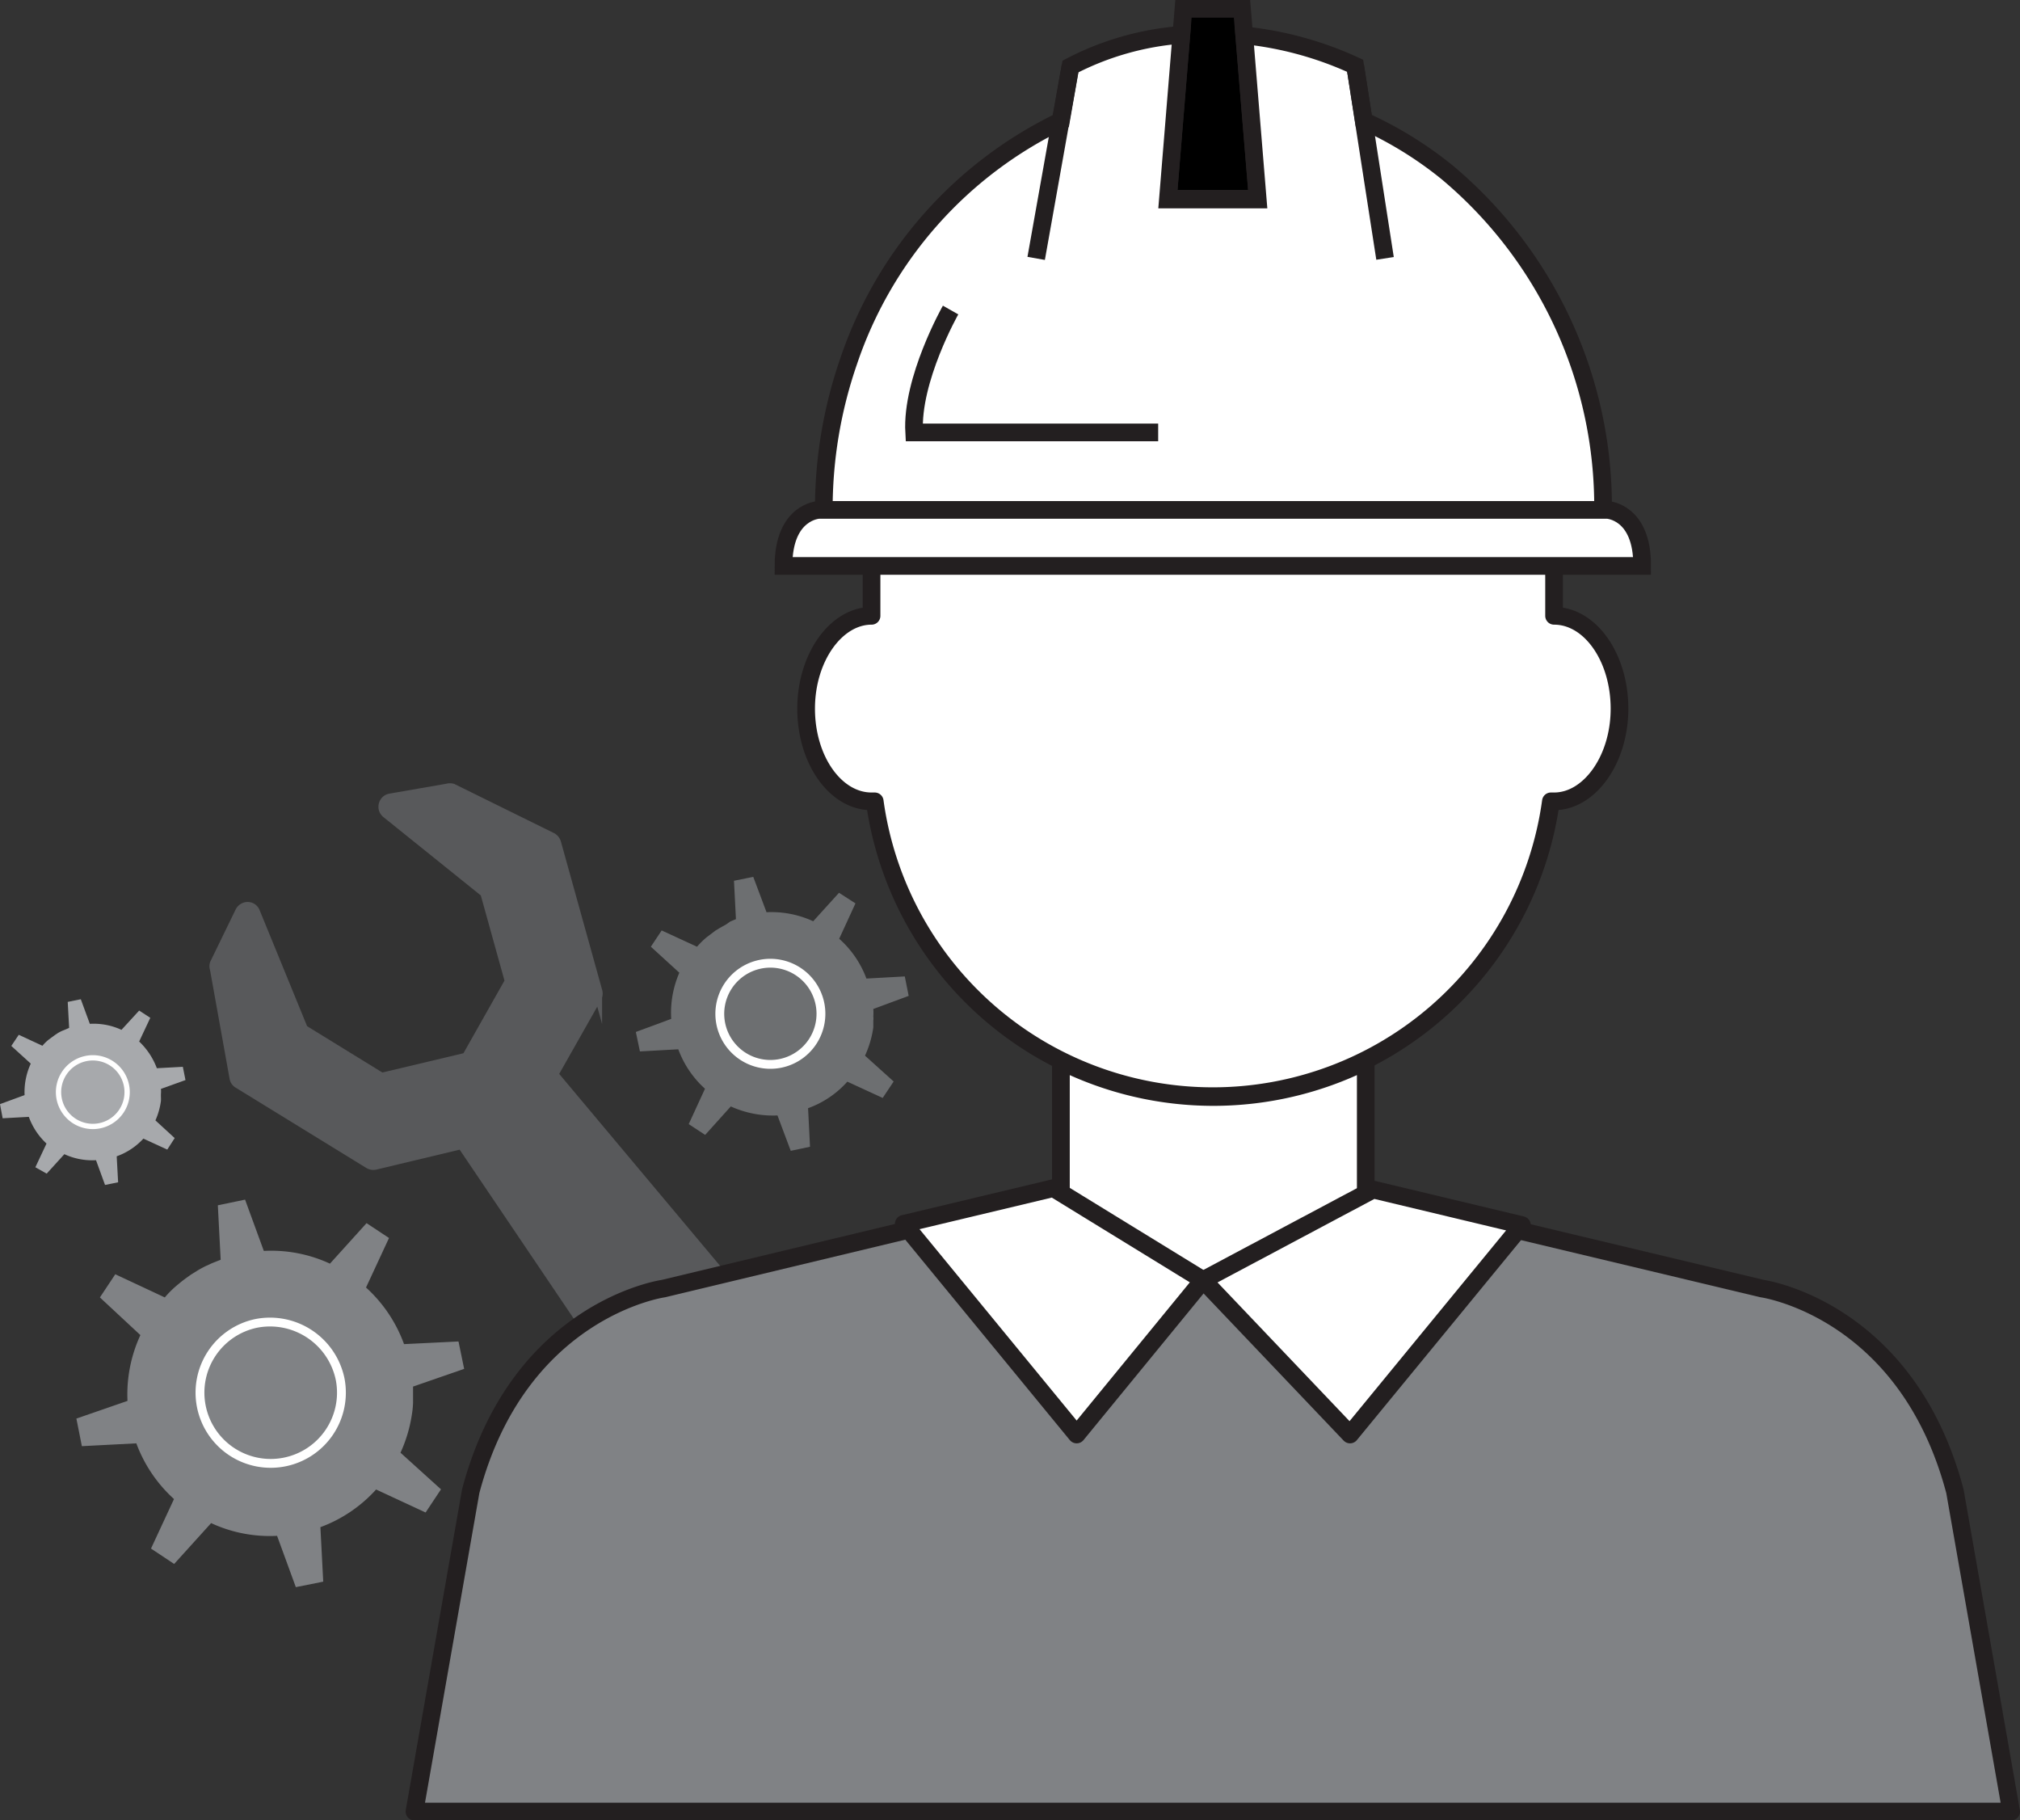 <svg xmlns="http://www.w3.org/2000/svg" viewBox="0 0 114.24 102.93"><rect x="0" y="0" width="114.24" height="102.93" fill="#333333" stroke="none"/><defs><style>.cls-1{fill:#58595b;stroke:#58595b;stroke-width:0.52px;}.cls-1,.cls-11,.cls-12,.cls-4,.cls-6,.cls-8{stroke-miterlimit:10;}.cls-12,.cls-2,.cls-9{fill:#fff;}.cls-3,.cls-4{fill:#808285;}.cls-4,.cls-6,.cls-8{stroke:#fff;}.cls-4,.cls-8{stroke-width:0.5px;}.cls-5,.cls-6{fill:#a7a9ac;}.cls-6{stroke-width:0.3px;}.cls-7,.cls-8{fill:#6d6f71;}.cls-10,.cls-11,.cls-12,.cls-9{stroke:#231f20;}.cls-10,.cls-9{stroke-linecap:round;stroke-linejoin:round;}.cls-10{fill:none;}</style></defs><title>Asset 4</title><g id="Layer_2" data-name="Layer 2"><g id="Layer_4" data-name="Layer 4"><path class="cls-1" d="M52.51,94.43a5,5,0,0,1-7-1c-.09-.13-.19-.26-.28-.41L26.11,64.71l-4.89,1.17a.51.51,0,0,1-.38-.07l-7.37-4.53a.46.46,0,0,1-.23-.33l-1.11-6.17a.46.46,0,0,1,0-.3l1.43-2.94a.5.5,0,0,1,.45-.28.47.47,0,0,1,.44.32l2.71,6.62,4.42,2.72,4.8-1.14,2.43-4.3-1.39-5L21.85,46a.48.48,0,0,1-.17-.51.48.48,0,0,1,.39-.36l3.22-.56a.55.55,0,0,1,.31,0l5.62,2.77a.52.52,0,0,1,.25.31l2.32,8.34a.56.56,0,0,1,0,.38l-2.48,4.38,22,26.24.31.38A5,5,0,0,1,52.51,94.43Z"/><path class="cls-2" d="M51.16,92.63a2.72,2.72,0,1,1,.54-3.8A2.72,2.72,0,0,1,51.16,92.63Zm-2.68-3.55a1.74,1.74,0,1,0,2.43.34A1.73,1.73,0,0,0,48.48,89.08Z"/><path class="cls-3" d="M12,71.42l.48-.19-.16-3.08,1.54-.32,1.06,2.9a7.9,7.9,0,0,1,3.74.72l2.07-2.29L22,70l-1.3,2.8A8,8,0,0,1,22.85,76l3.08-.15.32,1.55-2.89,1c0,.2,0,.41,0,.61s0,.21,0,.31a4.68,4.68,0,0,1-.05.55,8.11,8.11,0,0,1-.66,2.27l2.29,2.07-.87,1.31-2.8-1.3a7.94,7.94,0,0,1-3.15,2.13l.16,3.08-1.55.31-1.06-2.9a7.88,7.88,0,0,1-3.73-.72L9.85,88.43l-1.31-.87,1.3-2.8a8,8,0,0,1-2.13-3.15l-3.08.16-.31-1.56,2.89-1a8,8,0,0,1,.73-3.72L5.65,73.36l.87-1.31,2.8,1.31a5.6,5.6,0,0,1,.78-.76c.22-.19.46-.36.7-.53l.32-.2a5.86,5.86,0,0,1,.55-.3Z"/><path class="cls-4" d="M14.48,74.83A4,4,0,1,0,19.24,78,4.05,4.05,0,0,0,14.48,74.83Z"/><path class="cls-5" d="M3.68,58.22l.23-.1-.08-1.47.74-.15.51,1.39a3.75,3.75,0,0,1,1.79.34l1-1.09.63.41-.63,1.34a4,4,0,0,1,1,1.51l1.47-.08.15.75-1.39.5a1.41,1.41,0,0,1,0,.29V62a2.06,2.06,0,0,1,0,.26,4,4,0,0,1-.31,1.09l1.09,1L9.46,65l-1.35-.62a3.78,3.78,0,0,1-1.51,1l.08,1.47L5.94,67l-.51-1.4a3.75,3.75,0,0,1-1.79-.34l-1,1.1L2,66l.63-1.34a3.85,3.85,0,0,1-1-1.51l-1.48.08L0,62.43l1.39-.51a3.86,3.86,0,0,1,.35-1.78l-1.1-1,.42-.63,1.34.62a2.53,2.53,0,0,1,.37-.36l.34-.25.15-.1a2.29,2.29,0,0,1,.27-.14Z"/><path class="cls-6" d="M4.87,59.85a1.94,1.94,0,1,0,2.28,1.51A1.94,1.94,0,0,0,4.87,59.85Z"/><path class="cls-7" d="M41.29,52.11l.33-.14-.11-2.17,1.09-.22.75,2a5.62,5.62,0,0,1,2.64.51l1.46-1.61.93.6-.92,2A5.61,5.61,0,0,1,49,55.33l2.17-.12.22,1.1-2,.74a3.08,3.08,0,0,1,0,.43.79.79,0,0,1,0,.22c0,.14,0,.27,0,.39a5.79,5.79,0,0,1-.47,1.6l1.62,1.46-.62.93-2-.92a5.44,5.44,0,0,1-2.22,1.5l.11,2.18-1.09.23-.75-2a5.77,5.77,0,0,1-2.64-.51l-1.45,1.61-.93-.61.92-2a5.63,5.63,0,0,1-1.51-2.23l-2.17.12-.23-1.1,2-.74A5.68,5.68,0,0,1,38.42,55l-1.61-1.47.61-.92,2,.92a4.68,4.68,0,0,1,.55-.54l.49-.37.23-.14.39-.22Z"/><path class="cls-8" d="M43,54.52a2.86,2.86,0,1,0,3.37,2.23A2.86,2.86,0,0,0,43,54.52Z"/><path class="cls-9" d="M87.89,34.82V32.71a19.3,19.3,0,1,0-38.6,0v2.11c-2,0-3.7,2.35-3.7,5.25s1.66,5.24,3.7,5.24h.18a19.3,19.3,0,0,0,38.24,0h.18c2,0,3.7-2.35,3.7-5.24S89.94,34.82,87.89,34.82Z"/><path class="cls-2" d="M59.82,60.16v4.22L60,67.51l2.81,1.73,3.08,1.82,1.87,1.11,3.62-1.58L75,68.77l1.93-1.17.15-.41-.26-6.68v-.35l-1,.53-2.1.74L72.07,62l-1.88.39H68.78l-2-.27s-1.82-.38-2-.44-2.49-.77-2.72-.77S59.82,60.16,59.82,60.16Z"/><path class="cls-3" d="M51.14,69.73,61,81.09l6.86-8.93,8.54,8.94,9.71-11.83,14.58,4,2.93,1.41,2.57,1.64,3.4,5.19,1.5,6.36,1.67,9.27,1,5.2h-90L26,88.52l1.29-6.8,3.4-5.39s2.81-2,3.16-2.11l5.27-1.76,7.15-1.4Z"/><path class="cls-10" d="M110.56,84.32C107.83,74,99.66,72.86,99.66,72.86L77.24,67.51V60A19.34,19.34,0,0,1,60,60v7.47L37.52,72.86S29.35,74,26.62,84.32l-3.18,18.11h90.3Z"/><polygon class="cls-9" points="59.57 67.18 51.11 69.2 60.89 81.11 68.04 72.38 59.57 67.18"/><polygon class="cls-9" points="77.66 67.26 86.07 69.27 76.35 81.11 68.04 72.38 77.66 67.26"/><polygon class="cls-11" points="71.13 11.24 70.24 0.5 68.59 0.5 66.93 0.5 66.05 11.24 71.13 11.24"/><path class="cls-12" d="M90.66,28.83A24.63,24.63,0,0,0,81.85,9.75a21.43,21.43,0,0,0-4.72-2.91l-.49-3.12A19.71,19.71,0,0,0,70.37,2l.76,9.28H66.05l.76-9.31a16.2,16.2,0,0,0-6.27,1.79L60,6.84a23.34,23.34,0,0,0-12,13.57,25.53,25.53,0,0,0-1.41,8.42H90.66"/><line class="cls-12" x1="76.64" y1="3.72" x2="78.33" y2="14.61"/><line class="cls-12" x1="58.6" y1="14.61" x2="60.54" y2="3.72"/><path class="cls-12" d="M53.76,17.53s-2.23,3.93-2.06,6.92H65.5"/><path class="cls-12" d="M90.9,28.83H46.31s-2,.08-2,3.17H92.87C92.89,28.91,90.9,28.83,90.9,28.83Z"/></g></g></svg>